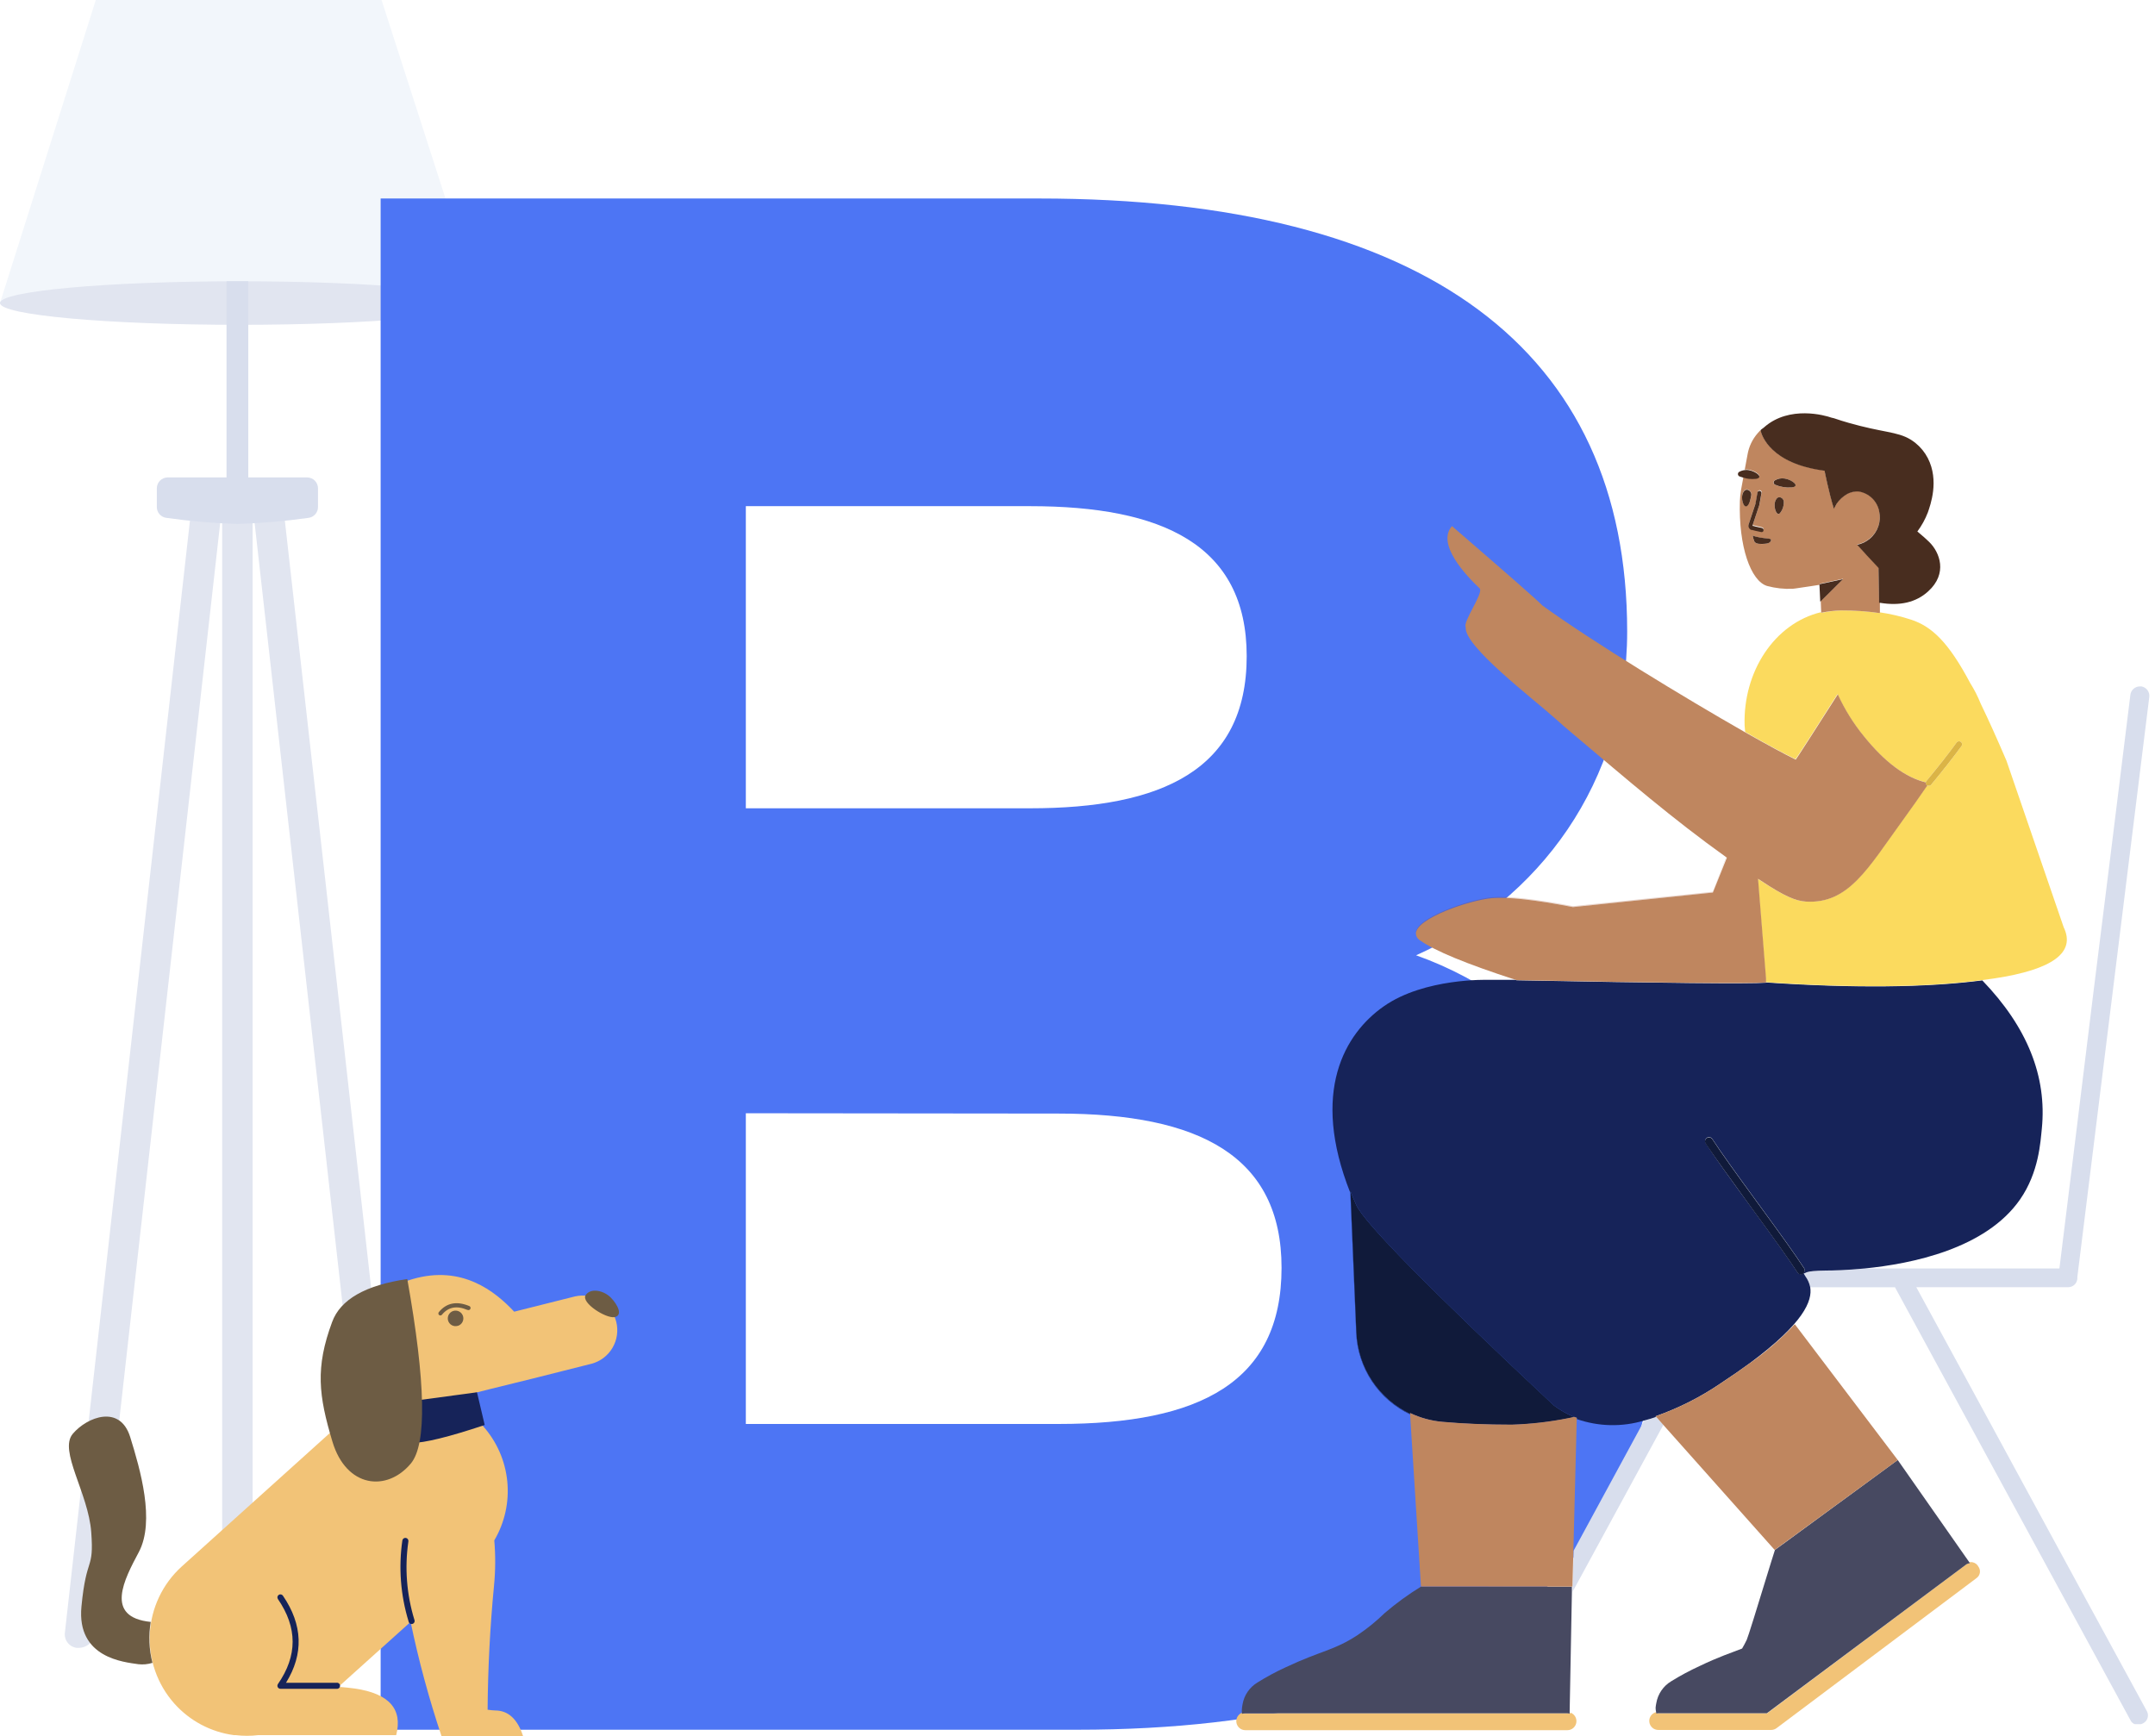 <svg width="381" height="307" viewBox="0 0 381 307" fill="none" xmlns="http://www.w3.org/2000/svg">
<path d="M84.716 53.58L67.459 0H16.939L0 53.58H84.716Z" fill="#F2F6FB"/>
<path d="M42.358 57.429C18.968 57.429 0 55.707 0 53.58C0 51.454 18.968 49.731 42.358 49.731C65.748 49.731 84.716 51.463 84.716 53.58C84.716 55.697 65.758 57.429 42.358 57.429Z" fill="#E1E5F0"/>
<path d="M43.896 49.722H40.051V91.35H43.896V49.722Z" fill="#D8DEED"/>
<path d="M44.665 91.35H39.281V301.428C39.281 302.143 39.565 302.828 40.07 303.334C40.575 303.839 41.259 304.123 41.973 304.123C42.687 304.123 43.372 303.839 43.877 303.334C44.381 302.828 44.665 302.143 44.665 301.428V91.35Z" fill="#E1E5F0"/>
<path d="M39.281 89.339H33.888L11.469 288.688C11.433 289.002 11.459 289.321 11.546 289.626C11.634 289.93 11.78 290.214 11.978 290.462C12.175 290.71 12.42 290.916 12.697 291.069C12.974 291.222 13.279 291.318 13.593 291.353H13.863C14.602 291.354 15.316 291.082 15.869 290.591C16.421 290.1 16.775 289.422 16.862 288.688L39.281 89.339Z" fill="#E1E5F0"/>
<path d="M44.664 89.339H50.057L72.476 288.688C72.513 289.002 72.486 289.321 72.399 289.626C72.311 289.93 72.165 290.214 71.967 290.462C71.77 290.71 71.526 290.916 71.248 291.069C70.971 291.222 70.666 291.318 70.352 291.353H70.083C69.344 291.355 68.63 291.085 68.078 290.593C67.527 290.101 67.176 289.422 67.093 288.688L44.664 89.339Z" fill="#E1E5F0"/>
<path d="M54.299 84.412H29.649C29.139 84.412 28.65 84.615 28.29 84.976C27.929 85.337 27.727 85.826 27.727 86.337V89.638C27.723 90.11 27.894 90.568 28.206 90.923C28.518 91.278 28.95 91.505 29.419 91.562C33.581 92.149 37.773 92.508 41.974 92.64C46.176 92.509 50.367 92.149 54.53 91.562C54.998 91.505 55.43 91.278 55.742 90.923C56.054 90.568 56.225 90.11 56.222 89.638V86.347C56.223 86.093 56.174 85.842 56.078 85.607C55.982 85.373 55.84 85.159 55.662 84.979C55.483 84.8 55.271 84.657 55.037 84.56C54.803 84.462 54.552 84.412 54.299 84.412Z" fill="#D8DEED"/>
<path d="M183.671 35.095C252.11 35.095 287.681 61.971 287.681 111.645C287.681 138.339 272.011 159.221 250.361 168.901C274.337 177.408 293.286 200.609 293.286 228.265C293.286 277.977 259.071 305.826 190.419 305.826H67.297V35.095H183.671ZM131.862 89.493V142.91H182.123C205.321 142.91 220.414 136.174 220.414 116.023C220.414 96.229 205.359 89.493 182.123 89.493H131.862ZM131.862 196.827V251.764H187.16C212.098 251.764 226.576 244.403 226.576 224.156C226.576 204.42 212.079 196.885 187.16 196.885L131.862 196.827Z" fill="#4D75F4"/>
<path d="M318.906 225.176C318.906 225.176 319.195 225.638 319.195 225.667C319.616 226.24 319.911 226.896 320.06 227.592H335.028L376.713 304.238C376.868 304.525 377.126 304.742 377.434 304.845H378.54C378.623 304.817 378.704 304.782 378.78 304.739L378.924 304.671C379.282 304.481 379.552 304.158 379.678 303.773C379.803 303.387 379.774 302.967 379.597 302.602L368.455 282.144C361.726 269.743 354.996 257.352 348.266 244.971L338.797 227.582H365.667C366.086 227.58 366.487 227.415 366.786 227.122C367.086 226.83 367.26 226.432 367.273 226.014V225.946C367.278 225.885 367.278 225.824 367.273 225.763L379.982 123.289C380.05 122.855 379.946 122.411 379.693 122.052C379.44 121.693 379.058 121.446 378.626 121.364H378.444C377.996 121.333 377.555 121.48 377.216 121.774C376.877 122.068 376.668 122.485 376.636 122.933L373.252 150.3C371.169 166.858 369.119 183.416 367.1 199.974L364.1 224.272H329.674C326.491 224.58 324.011 224.628 322.886 224.638C318.829 224.676 319.473 225.176 318.906 225.176Z" fill="#D8DEED"/>
<path d="M290.7 251.158L278.203 274.186L278.039 280.537V281.413L294.075 251.928L292.835 250.533C292.075 250.754 291.383 250.966 290.7 251.158Z" fill="#D8DEED"/>
<path d="M277.134 302.91H220.153C219.973 302.908 219.793 302.94 219.625 303.006C219.619 302.939 219.619 302.872 219.625 302.804C219.273 302.933 218.977 303.181 218.789 303.505C218.601 303.83 218.534 304.21 218.598 304.579C218.662 304.949 218.854 305.284 219.14 305.526C219.426 305.768 219.788 305.901 220.163 305.903H277.124C277.504 305.901 277.87 305.764 278.157 305.515C278.445 305.267 278.635 304.925 278.693 304.549C278.75 304.174 278.673 303.79 278.473 303.467C278.274 303.143 277.966 302.902 277.605 302.785V302.978C277.453 302.929 277.293 302.906 277.134 302.91Z" fill="#F2C377"/>
<path d="M349.458 279.007C349.615 278.893 349.748 278.748 349.848 278.582C349.948 278.416 350.013 278.231 350.04 278.039C350.067 277.846 350.055 277.651 350.004 277.463C349.954 277.276 349.866 277.1 349.747 276.948L349.641 276.765C349.486 276.569 349.286 276.414 349.059 276.312C348.831 276.21 348.582 276.164 348.333 276.178H348.18L348.314 276.37C348.046 276.381 347.787 276.475 347.574 276.64L312.446 302.91H293.218C293.107 302.896 292.993 302.896 292.882 302.91C292.882 302.843 292.882 302.776 292.834 302.708C292.45 302.794 292.111 303.019 291.882 303.34C291.654 303.661 291.552 304.055 291.596 304.446C291.64 304.838 291.827 305.199 292.121 305.461C292.415 305.723 292.796 305.866 293.189 305.864H313.128C313.474 305.865 313.812 305.754 314.09 305.547L349.458 279.007Z" fill="#F2C377"/>
<path d="M293.149 302.91H312.377L347.553 276.659C347.766 276.494 348.025 276.4 348.293 276.389L348.159 276.197L335.517 258.135L334.834 258.635L313.809 274.032L313.136 276.159C310.483 284.845 309.047 289.428 308.829 289.91C308.57 290.458 308.291 290.968 308.002 291.469C306.08 292.219 303.84 292.95 300.456 294.577C298.736 295.369 297.067 296.265 295.457 297.262C294.768 297.676 294.177 298.235 293.725 298.899C293.272 299.564 292.967 300.318 292.832 301.111C292.774 301.381 292.733 301.654 292.707 301.929C292.709 302.204 292.741 302.478 292.803 302.747C292.803 302.814 292.803 302.881 292.851 302.949C292.949 302.924 293.049 302.911 293.149 302.91Z" fill="#474961"/>
<path d="M251.235 280.518C248.98 281.905 246.836 283.465 244.823 285.185C243.342 286.63 241.733 287.938 240.016 289.092C235.834 291.834 233.661 291.796 227.316 294.779C225.594 295.57 223.924 296.47 222.317 297.473C221.627 297.888 221.035 298.446 220.58 299.11C220.126 299.774 219.82 300.529 219.683 301.322C219.628 301.593 219.59 301.866 219.567 302.14C219.545 302.364 219.545 302.59 219.567 302.814C219.562 302.881 219.562 302.949 219.567 303.016C219.736 302.95 219.915 302.917 220.096 302.92H277.057C277.21 302.918 277.363 302.941 277.509 302.987V302.795L277.913 281.403V280.527L251.235 280.518Z" fill="#474961"/>
<path d="M239.802 235.559L238.754 210.607C239.072 211.396 239.408 212.205 239.773 213.023C241.171 216.179 252.803 227.993 274.671 248.464C275.784 249.296 276.994 249.988 278.276 250.523H278.343L278.776 250.687V250.898C282.626 252.243 286.803 252.331 290.707 251.149C291.389 250.975 292.081 250.764 292.793 250.523L292.687 250.408C296.771 248.978 300.65 247.017 304.223 244.576C306.146 243.306 307.848 242.132 309.357 241.025C318.913 233.924 320.461 229.988 320.038 227.553C319.89 226.857 319.595 226.201 319.173 225.629C319.173 225.629 318.884 225.167 318.884 225.138C319.452 225.138 318.807 224.676 322.864 224.637C323.989 224.637 326.47 224.58 329.652 224.272C337.977 223.454 351.09 220.798 357.147 212.06C360.483 207.249 360.742 201.899 360.992 199.551C361.915 190.313 358.406 181.575 350.465 173.338C340.467 174.621 327.716 174.743 312.212 173.703V173.578V173.751C309.168 173.97 294.475 173.825 268.134 173.318L267.893 173.241C264.711 173.241 263.087 173.241 263.087 173.241C263.087 173.241 251.839 172.876 244.657 177.918C237.774 182.73 231.64 193.017 238.735 210.906L239.773 235.675C239.905 238.731 240.871 241.692 242.566 244.236C244.261 246.781 246.62 248.812 249.387 250.109V250.032C246.62 248.728 244.263 246.69 242.572 244.138C240.882 241.586 239.924 238.619 239.802 235.559ZM301.772 201.167C301.927 201.071 302.114 201.038 302.293 201.075C302.472 201.113 302.63 201.218 302.733 201.369C304.483 204.025 306.338 206.614 310.828 212.763C315.318 218.912 317.192 221.52 318.961 224.204C319.058 224.36 319.09 224.547 319.053 224.726C319.015 224.905 318.91 225.063 318.759 225.167C318.605 225.266 318.417 225.3 318.237 225.262C318.058 225.224 317.9 225.118 317.798 224.965C316.039 222.309 314.193 219.72 309.694 213.571C305.194 207.422 303.339 204.814 301.56 202.12C301.468 201.964 301.438 201.779 301.478 201.602C301.517 201.425 301.622 201.269 301.772 201.167Z" fill="#162359"/>
<path d="M312.195 173.203L312.205 173.396L312.195 173.203Z" fill="#162359"/>
<path d="M239.773 213.023C239.408 212.205 239.071 211.396 238.754 210.607L239.802 235.559C239.927 238.608 240.883 241.564 242.565 244.108C244.248 246.652 246.594 248.688 249.348 249.994V249.849C251.14 250.705 253.071 251.233 255.049 251.408C258.779 251.742 262.868 251.909 267.316 251.909C270.688 251.804 274.045 251.418 277.353 250.754C277.67 250.696 277.978 250.619 278.314 250.542C277.033 250.007 275.822 249.315 274.709 248.483C252.822 227.993 241.177 216.172 239.773 213.023Z" fill="#101A3A"/>
<path d="M309.706 213.629C314.205 219.778 316.051 222.366 317.81 225.022C317.912 225.175 318.07 225.282 318.25 225.32C318.429 225.358 318.617 225.323 318.772 225.224C318.922 225.121 319.027 224.963 319.065 224.784C319.103 224.605 319.07 224.418 318.973 224.262C317.204 221.577 315.349 218.989 310.84 212.82C306.331 206.652 304.495 204.083 302.746 201.427C302.642 201.269 302.48 201.158 302.296 201.119C302.111 201.08 301.918 201.117 301.76 201.22C301.602 201.323 301.491 201.485 301.453 201.67C301.414 201.855 301.45 202.048 301.553 202.206C303.351 204.843 305.207 207.432 309.706 213.629Z" fill="#101A3A"/>
<path d="M324.865 122.731C326.071 125.374 327.612 127.852 329.45 130.102C333.161 134.721 336.834 137.444 340.477 138.32C340.49 138.234 340.527 138.154 340.583 138.089C342.749 135.471 344.544 133.184 345.967 131.228C346.056 131.133 346.177 131.074 346.307 131.062C346.437 131.049 346.567 131.085 346.673 131.161C346.779 131.238 346.853 131.35 346.882 131.477C346.911 131.605 346.894 131.738 346.832 131.853C345.39 133.836 343.579 136.142 341.4 138.772C341.316 138.873 341.196 138.937 341.066 138.953C340.936 138.97 340.805 138.936 340.698 138.859C339.429 140.726 337.91 142.871 336.141 145.316C330.229 153.457 326.749 159.885 319.202 159.394C317.443 159.278 315.414 158.432 311.242 155.68L310.761 155.362L312.175 172.953V173.203V173.395C312.167 173.44 312.167 173.485 312.175 173.53V173.655C327.685 174.707 340.436 174.585 350.427 173.289C351.177 173.193 351.917 173.097 352.648 172.982C362.941 171.41 367.011 168.398 364.857 163.946L354.744 134.509C353.052 130.554 351.543 127.215 350.177 124.395C349.671 123.129 349.049 121.912 348.322 120.758C344.476 113.512 341.535 110.769 337.901 109.566C336.098 108.977 334.249 108.543 332.373 108.267V108.402C330.115 108.078 327.837 107.921 325.557 107.931C324.35 107.967 323.15 108.115 321.971 108.373V108.229C313.665 110.23 308.156 118.814 308.444 128.254L308.541 129.409C312.463 131.641 315.655 133.374 317.443 134.22C317.712 133.912 320.186 130.083 324.865 122.731Z" fill="#FBDA5E"/>
<path d="M312.232 173.713V173.54V173.213V172.962L310.819 155.372L311.3 155.689C315.472 158.47 317.501 159.288 319.26 159.404C326.807 159.894 330.287 153.466 336.199 145.325C337.968 142.881 339.487 140.735 340.756 138.868H340.708C340.636 138.805 340.581 138.724 340.551 138.632C340.52 138.541 340.515 138.443 340.535 138.349C336.892 137.473 333.219 134.75 329.508 130.131C327.67 127.881 326.129 125.403 324.923 122.76C320.237 130.099 317.757 133.948 317.481 134.307C315.693 133.441 312.502 131.709 308.579 129.496C297.86 123.385 281.574 113.483 272.691 107.055C272.05 106.343 266.721 101.663 256.704 93.015C253.906 96.2 259.203 101.772 261.636 104.062C262.222 105.025 258.559 109.971 259.146 110.923C258.771 114.195 271.038 123.52 274.922 127.003C276.123 128.071 276.844 128.716 278.527 130.121C287.718 137.868 295.591 144.69 305.263 151.609H305.32L302.83 157.816L278.104 160.376C271.374 159.076 266.567 158.557 263.837 158.788C259.751 159.144 250.33 162.396 250.32 165.062C250.338 165.311 250.416 165.552 250.549 165.763C250.681 165.975 250.864 166.15 251.08 166.274C253.643 168.103 259.242 170.415 267.875 173.213L268.115 173.29C294.463 173.796 309.169 173.937 312.232 173.713Z" fill="#BF865F"/>
<path d="M278.007 280.518L278.171 274.167L278.767 250.889V250.677L278.334 250.513H278.267C277.959 250.59 277.652 250.667 277.305 250.725C273.998 251.389 270.641 251.775 267.269 251.88C262.821 251.88 258.732 251.713 255.002 251.379C253.024 251.204 251.093 250.676 249.301 249.821V250.042L251.224 280.508L278.007 280.518Z" fill="#BF865F"/>
<path d="M335.517 258.135L317.318 234.126C314.915 236.69 312.254 238.999 309.377 241.016C307.868 242.122 306.166 243.296 304.243 244.566C300.67 247.008 296.791 248.968 292.707 250.398L292.813 250.513L294.053 251.909L313.761 274.041L334.825 258.645L335.507 258.144L335.517 258.135Z" fill="#BF865F"/>
<path d="M325.549 107.931C327.829 107.921 330.107 108.078 332.365 108.402V108.267V106.516H332.23L332.124 100.357C330.637 98.779 329.381 97.416 328.356 96.268C329.198 96.096 329.982 95.712 330.634 95.151C331.313 94.571 331.822 93.817 332.105 92.969C332.388 92.121 332.434 91.212 332.24 90.34C332.065 89.446 331.617 88.628 330.957 88C330.297 87.373 329.459 86.966 328.558 86.837C327.891 86.809 327.228 86.955 326.635 87.261C325.866 87.694 325.208 88.3 324.712 89.031L324.241 89.907C323.337 87.02 322.588 83.171 322.588 83.171C312.974 81.93 311.455 76.897 311.253 76.04L310.743 76.608C309.808 77.682 309.189 78.994 308.955 80.4L308.465 83.036C308.685 83.002 308.909 83.002 309.128 83.036C310.57 83.267 311.964 84.441 310.33 84.605C309.62 84.674 308.903 84.595 308.225 84.374L307.802 86.674C307.7 87.311 307.635 87.953 307.609 88.598C307.359 96.624 309.532 102.725 312.416 103.6C313.888 103.998 315.412 104.167 316.935 104.101C317.165 104.101 316.935 104.101 320.155 103.639L321.703 103.398V103.225L325.866 102.33L321.905 106.266L321.982 108.19V108.335C323.156 108.09 324.35 107.955 325.549 107.931ZM308.888 89.416C308.263 89.907 307.657 88.021 308.205 87.001C308.446 86.549 308.725 86.481 309.003 86.558C309.204 86.618 309.377 86.748 309.489 86.925C309.602 87.102 309.648 87.313 309.619 87.52C309.561 88.117 309.34 89.099 308.888 89.416ZM309.657 93.583C309.476 93.506 309.329 93.367 309.242 93.19C309.156 93.013 309.136 92.811 309.186 92.621L310.388 89.002L310.753 86.962C310.77 86.869 310.823 86.786 310.9 86.732C310.978 86.678 311.073 86.657 311.167 86.674C311.26 86.69 311.342 86.743 311.396 86.821C311.45 86.898 311.471 86.994 311.455 87.087L311.09 89.156L309.888 92.775V92.871H309.994C310.34 92.967 310.59 93.025 311.522 93.227C311.614 93.248 311.695 93.303 311.747 93.382C311.799 93.461 311.818 93.557 311.801 93.65C311.792 93.696 311.774 93.74 311.747 93.779C311.721 93.817 311.687 93.85 311.647 93.876C311.608 93.901 311.563 93.918 311.517 93.925C311.471 93.933 311.424 93.931 311.378 93.92C310.417 93.718 310.167 93.66 309.801 93.554L309.657 93.583ZM313.06 95.69C312.878 96.046 312.243 96.133 311.984 96.152C311.724 96.171 310.378 96.316 310.147 95.69C310.022 95.38 309.932 95.058 309.878 94.728C310.539 94.935 311.219 95.08 311.907 95.161C312.541 95.228 313.022 95.219 313.118 95.45C313.118 95.533 313.098 95.616 313.06 95.69ZM314.637 90.792C314.022 91.283 313.406 89.397 313.964 88.367C314.204 87.925 314.483 87.857 314.752 87.934C314.955 87.991 315.13 88.12 315.244 88.298C315.357 88.475 315.401 88.688 315.368 88.897C315.354 89.595 315.095 90.266 314.637 90.792ZM316.704 86.173C315.72 86.249 314.731 86.091 313.82 85.711C313.744 85.682 313.678 85.631 313.629 85.565C313.58 85.499 313.551 85.421 313.545 85.34C313.539 85.258 313.557 85.177 313.595 85.105C313.633 85.032 313.691 84.972 313.762 84.932C314.277 84.626 314.882 84.511 315.473 84.605C316.954 84.836 318.338 86.048 316.704 86.173Z" fill="#BF865F"/>
<path d="M310.321 84.682C311.955 84.518 310.561 83.344 309.119 83.113C308.899 83.079 308.676 83.079 308.456 83.113C308.101 83.158 307.757 83.272 307.447 83.45C307.382 83.497 307.332 83.56 307.3 83.633C307.268 83.706 307.256 83.786 307.264 83.865C307.273 83.944 307.303 84.019 307.35 84.083C307.397 84.147 307.46 84.198 307.533 84.229C307.756 84.317 307.984 84.391 308.216 84.451C308.894 84.672 309.611 84.751 310.321 84.682Z" fill="#482D1F"/>
<path d="M322.577 83.229C322.577 83.229 323.327 87.078 324.23 89.965L324.701 89.089C325.197 88.358 325.855 87.752 326.624 87.319C327.218 87.013 327.88 86.867 328.547 86.895C329.448 87.024 330.287 87.43 330.946 88.058C331.606 88.686 332.054 89.504 332.229 90.398C332.423 91.27 332.377 92.179 332.094 93.027C331.811 93.874 331.303 94.629 330.624 95.209C329.972 95.77 329.187 96.154 328.345 96.326C329.364 97.467 330.62 98.831 332.114 100.415L332.219 106.574H332.354C335.901 107.171 338.757 106.507 340.891 104.563C344.4 101.387 342.948 97.653 341.074 95.816C340.651 95.402 339.91 94.728 338.987 93.968C339.75 92.94 340.371 91.813 340.833 90.619C341.275 89.33 342.891 84.99 340.833 80.996C340.303 79.971 339.566 79.067 338.67 78.34C336.305 76.416 334.094 76.627 328.845 75.299C327.739 75.011 326.124 74.597 324.23 73.943C324.086 73.925 323.945 73.893 323.807 73.846C322.663 73.433 316.386 71.652 311.954 75.492C311.954 75.559 311.271 75.954 311.281 76.069C311.276 76.111 311.276 76.153 311.281 76.194C311.483 76.983 313.011 81.987 322.577 83.229Z" fill="#482D1F"/>
<path d="M315.511 84.605C314.92 84.511 314.315 84.627 313.8 84.932C313.729 84.973 313.671 85.032 313.633 85.105C313.594 85.177 313.577 85.258 313.583 85.34C313.589 85.421 313.618 85.5 313.667 85.565C313.715 85.631 313.782 85.682 313.858 85.711C314.769 86.091 315.757 86.249 316.742 86.173C318.338 86.048 316.953 84.836 315.511 84.605Z" fill="#482D1F"/>
<path d="M321.672 103.292L321.681 103.466L321.816 106.381L321.874 106.333L325.835 102.397L321.672 103.292Z" fill="#482D1F"/>
<path d="M309.004 86.606C308.725 86.529 308.446 86.606 308.206 87.049C307.658 88.069 308.264 89.936 308.889 89.464C309.341 89.147 309.514 88.165 309.619 87.54C309.642 87.337 309.592 87.132 309.48 86.962C309.368 86.791 309.199 86.666 309.004 86.606Z" fill="#482D1F"/>
<path d="M314.753 87.934C314.484 87.857 314.205 87.934 313.964 88.367C313.407 89.397 314.022 91.254 314.637 90.792C315.102 90.258 315.361 89.576 315.368 88.868C315.394 88.664 315.347 88.458 315.234 88.287C315.121 88.115 314.95 87.99 314.753 87.934Z" fill="#482D1F"/>
<path d="M309.879 94.719C309.933 95.048 310.023 95.371 310.148 95.681C310.379 96.306 311.581 96.162 311.984 96.143C312.388 96.124 312.878 96.037 313.061 95.681C313.101 95.603 313.12 95.517 313.119 95.431C313.023 95.2 312.542 95.209 311.907 95.142C311.22 95.064 310.54 94.922 309.879 94.719Z" fill="#482D1F"/>
<path d="M311.802 93.718C311.805 93.627 311.774 93.538 311.715 93.469C311.657 93.399 311.574 93.354 311.484 93.342C310.523 93.14 310.302 93.083 309.956 92.986H309.85C309.85 92.986 309.85 92.986 309.85 92.89L311.052 89.272L311.417 87.203C311.434 87.11 311.413 87.014 311.359 86.936C311.304 86.859 311.222 86.806 311.129 86.789C311.036 86.773 310.94 86.794 310.862 86.848C310.785 86.902 310.732 86.985 310.715 87.078L310.35 89.118L309.148 92.736C309.098 92.927 309.118 93.129 309.204 93.305C309.291 93.482 309.438 93.622 309.619 93.698H309.764C310.129 93.804 310.388 93.862 311.34 94.064C311.394 94.083 311.452 94.089 311.508 94.08C311.565 94.072 311.618 94.049 311.664 94.015C311.709 93.981 311.746 93.936 311.77 93.884C311.794 93.832 311.805 93.775 311.802 93.718Z" fill="#482D1F"/>
<path opacity="0.2" d="M263.875 158.778C266.634 158.547 271.392 159.067 278.141 160.366L302.829 157.816L305.223 151.58H305.165L302.829 157.662L278.112 160.212C271.364 158.929 266.608 158.403 263.846 158.634C259.683 158.99 249.992 162.377 250.329 165.052C250.367 162.387 259.789 159.134 263.875 158.778Z" fill="#8C2A00"/>
<path d="M312.203 173.395L312.213 173.54H312.222L312.203 173.395Z" fill="#162359"/>
<path opacity="0.2" d="M312.203 173.395L312.213 173.54H312.222L312.203 173.395Z" fill="#8C2A00"/>
<path d="M312.225 173.395V173.54C312.217 173.492 312.217 173.443 312.225 173.395Z" fill="#FBDA5E"/>
<path opacity="0.2" d="M312.225 173.395V173.54C312.217 173.492 312.217 173.443 312.225 173.395Z" fill="#8C2A00"/>
<path d="M341.4 138.772C343.579 136.135 345.389 133.829 346.831 131.853C346.893 131.738 346.911 131.605 346.882 131.477C346.853 131.35 346.778 131.238 346.672 131.161C346.567 131.085 346.437 131.049 346.307 131.062C346.177 131.074 346.056 131.133 345.966 131.228C344.543 133.191 342.749 135.478 340.583 138.089C340.526 138.154 340.49 138.234 340.477 138.32C340.457 138.414 340.462 138.512 340.492 138.603C340.523 138.695 340.577 138.776 340.65 138.839H340.698C340.802 138.919 340.932 138.956 341.062 138.943C341.192 138.931 341.313 138.87 341.4 138.772Z" fill="#DBB446"/>
<path d="M78.834 247.578L86.4 245.654L94.215 243.729L104.598 241.112C106.149 240.696 107.474 239.687 108.288 238.302C109.103 236.918 109.342 235.268 108.954 233.709C108.566 232.15 107.582 230.806 106.213 229.966C104.845 229.126 103.201 228.857 101.637 229.218L90.908 231.912C87.496 228.275 81.679 223.637 72.988 226.139C64.298 228.641 61.125 236.291 63.375 249.137C62.563 249.655 61.795 250.237 61.077 250.879L32.14 276.957C28.768 280.005 26.737 284.264 26.49 288.806C26.244 293.347 27.801 297.801 30.823 301.197C33.551 304.254 37.281 306.234 41.34 306.779H41.398H41.648C42.989 306.942 44.345 306.942 45.686 306.779H70.047C71.232 302.172 68.794 299.427 62.731 298.541C62.067 298.445 61.077 298.339 59.846 298.233L72.594 286.763C74.018 293.601 75.845 300.349 78.064 306.971H92.485C91.504 303.943 89.861 302.426 87.553 302.419C87.102 302.401 86.653 302.356 86.207 302.285C86.265 294.901 86.643 287.587 87.342 280.344C87.602 277.686 87.618 275.009 87.39 272.348C89.243 269.199 90.047 265.542 89.686 261.906C89.325 258.269 87.817 254.842 85.38 252.12C83.584 250.114 81.341 248.558 78.834 247.578Z" fill="#F2C377"/>
<path d="M84.33 246.164L68.679 248.271C69.102 252.833 70.457 255.123 72.745 255.123C75.033 255.123 79.359 254.064 85.695 251.947L84.33 246.164ZM72.236 286.676C72.247 286.752 72.274 286.824 72.316 286.889C72.357 286.953 72.412 287.008 72.476 287.049C72.54 287.091 72.612 287.118 72.687 287.13C72.763 287.141 72.84 287.136 72.913 287.116C72.987 287.095 73.055 287.059 73.114 287.01C73.172 286.961 73.22 286.9 73.253 286.831C73.286 286.762 73.304 286.687 73.306 286.611C73.308 286.534 73.294 286.458 73.264 286.388C71.891 281.914 71.527 277.191 72.197 272.56C72.228 272.419 72.201 272.272 72.124 272.152C72.046 272.031 71.924 271.946 71.784 271.915C71.644 271.884 71.497 271.911 71.376 271.988C71.255 272.066 71.17 272.188 71.14 272.329C70.444 277.134 70.818 282.033 72.236 286.676ZM59.507 297.521H50.566C53.72 292.431 53.537 287.263 50.019 282.125C49.939 282.007 49.817 281.926 49.678 281.899C49.539 281.872 49.395 281.901 49.278 281.98C49.161 282.06 49.08 282.182 49.053 282.321C49.026 282.46 49.055 282.604 49.134 282.721C52.605 287.783 52.605 292.749 49.134 297.752C49.08 297.833 49.05 297.927 49.045 298.024C49.04 298.121 49.061 298.217 49.106 298.303C49.152 298.388 49.219 298.46 49.302 298.511C49.385 298.561 49.479 298.589 49.576 298.59H59.507C59.583 298.6 59.661 298.594 59.734 298.572C59.808 298.549 59.876 298.512 59.933 298.461C59.991 298.411 60.038 298.348 60.069 298.278C60.101 298.208 60.117 298.132 60.117 298.056C60.117 297.979 60.101 297.903 60.069 297.833C60.038 297.763 59.991 297.7 59.933 297.65C59.876 297.599 59.808 297.562 59.734 297.54C59.661 297.517 59.583 297.511 59.507 297.521Z" fill="#162359"/>
<path d="M26.649 286.763C18.372 285.926 21.987 279.219 24.553 274.398C27.438 268.922 24.813 259.848 23.015 254.064C21.218 248.281 15.421 250.504 12.873 253.497C10.325 256.489 15.622 263.957 16.132 270.895C16.641 277.833 15.276 274.898 14.401 284.04C13.527 293.182 21.996 293.865 24.457 294.24C25.298 294.336 26.15 294.254 26.957 293.999C26.346 291.636 26.241 289.17 26.649 286.763ZM72.007 226.139C64.611 227.223 60.182 229.754 58.721 233.731C55.721 241.814 56.327 246.751 58.778 254.902C61.23 263.052 68.392 263.832 72.641 258.751C75.487 255.325 75.275 244.454 72.007 226.139ZM80.918 234.424C81.18 234.35 81.413 234.2 81.589 233.994C81.765 233.787 81.876 233.533 81.908 233.263C81.941 232.994 81.892 232.721 81.77 232.478C81.647 232.236 81.456 232.036 81.22 231.902C80.983 231.768 80.713 231.708 80.442 231.728C80.172 231.748 79.913 231.847 79.699 232.014C79.485 232.181 79.325 232.407 79.239 232.665C79.153 232.922 79.146 233.2 79.217 233.462C79.264 233.637 79.347 233.801 79.458 233.944C79.57 234.088 79.709 234.207 79.868 234.296C80.026 234.384 80.201 234.441 80.381 234.461C80.562 234.481 80.744 234.466 80.918 234.414V234.424ZM108.635 232.875C110.154 232.605 109.25 230.719 108.01 229.439C106.77 228.159 104.434 227.649 103.549 228.977C102.665 230.305 107.087 233.135 108.635 232.875ZM82.678 231.604C82.77 231.643 82.873 231.643 82.965 231.605C83.057 231.567 83.13 231.494 83.168 231.402C83.206 231.311 83.207 231.207 83.169 231.115C83.131 231.023 83.058 230.95 82.966 230.912C80.765 229.997 78.938 230.344 77.611 231.961C77.541 232.031 77.502 232.126 77.502 232.225C77.502 232.324 77.541 232.419 77.611 232.49C77.649 232.523 77.692 232.548 77.74 232.563C77.787 232.579 77.837 232.584 77.886 232.58C77.936 232.575 77.984 232.561 78.027 232.537C78.071 232.513 78.109 232.481 78.14 232.442C79.246 231.085 80.755 230.796 82.62 231.595L82.678 231.604Z" fill="#6D5C44"/>
</svg>
